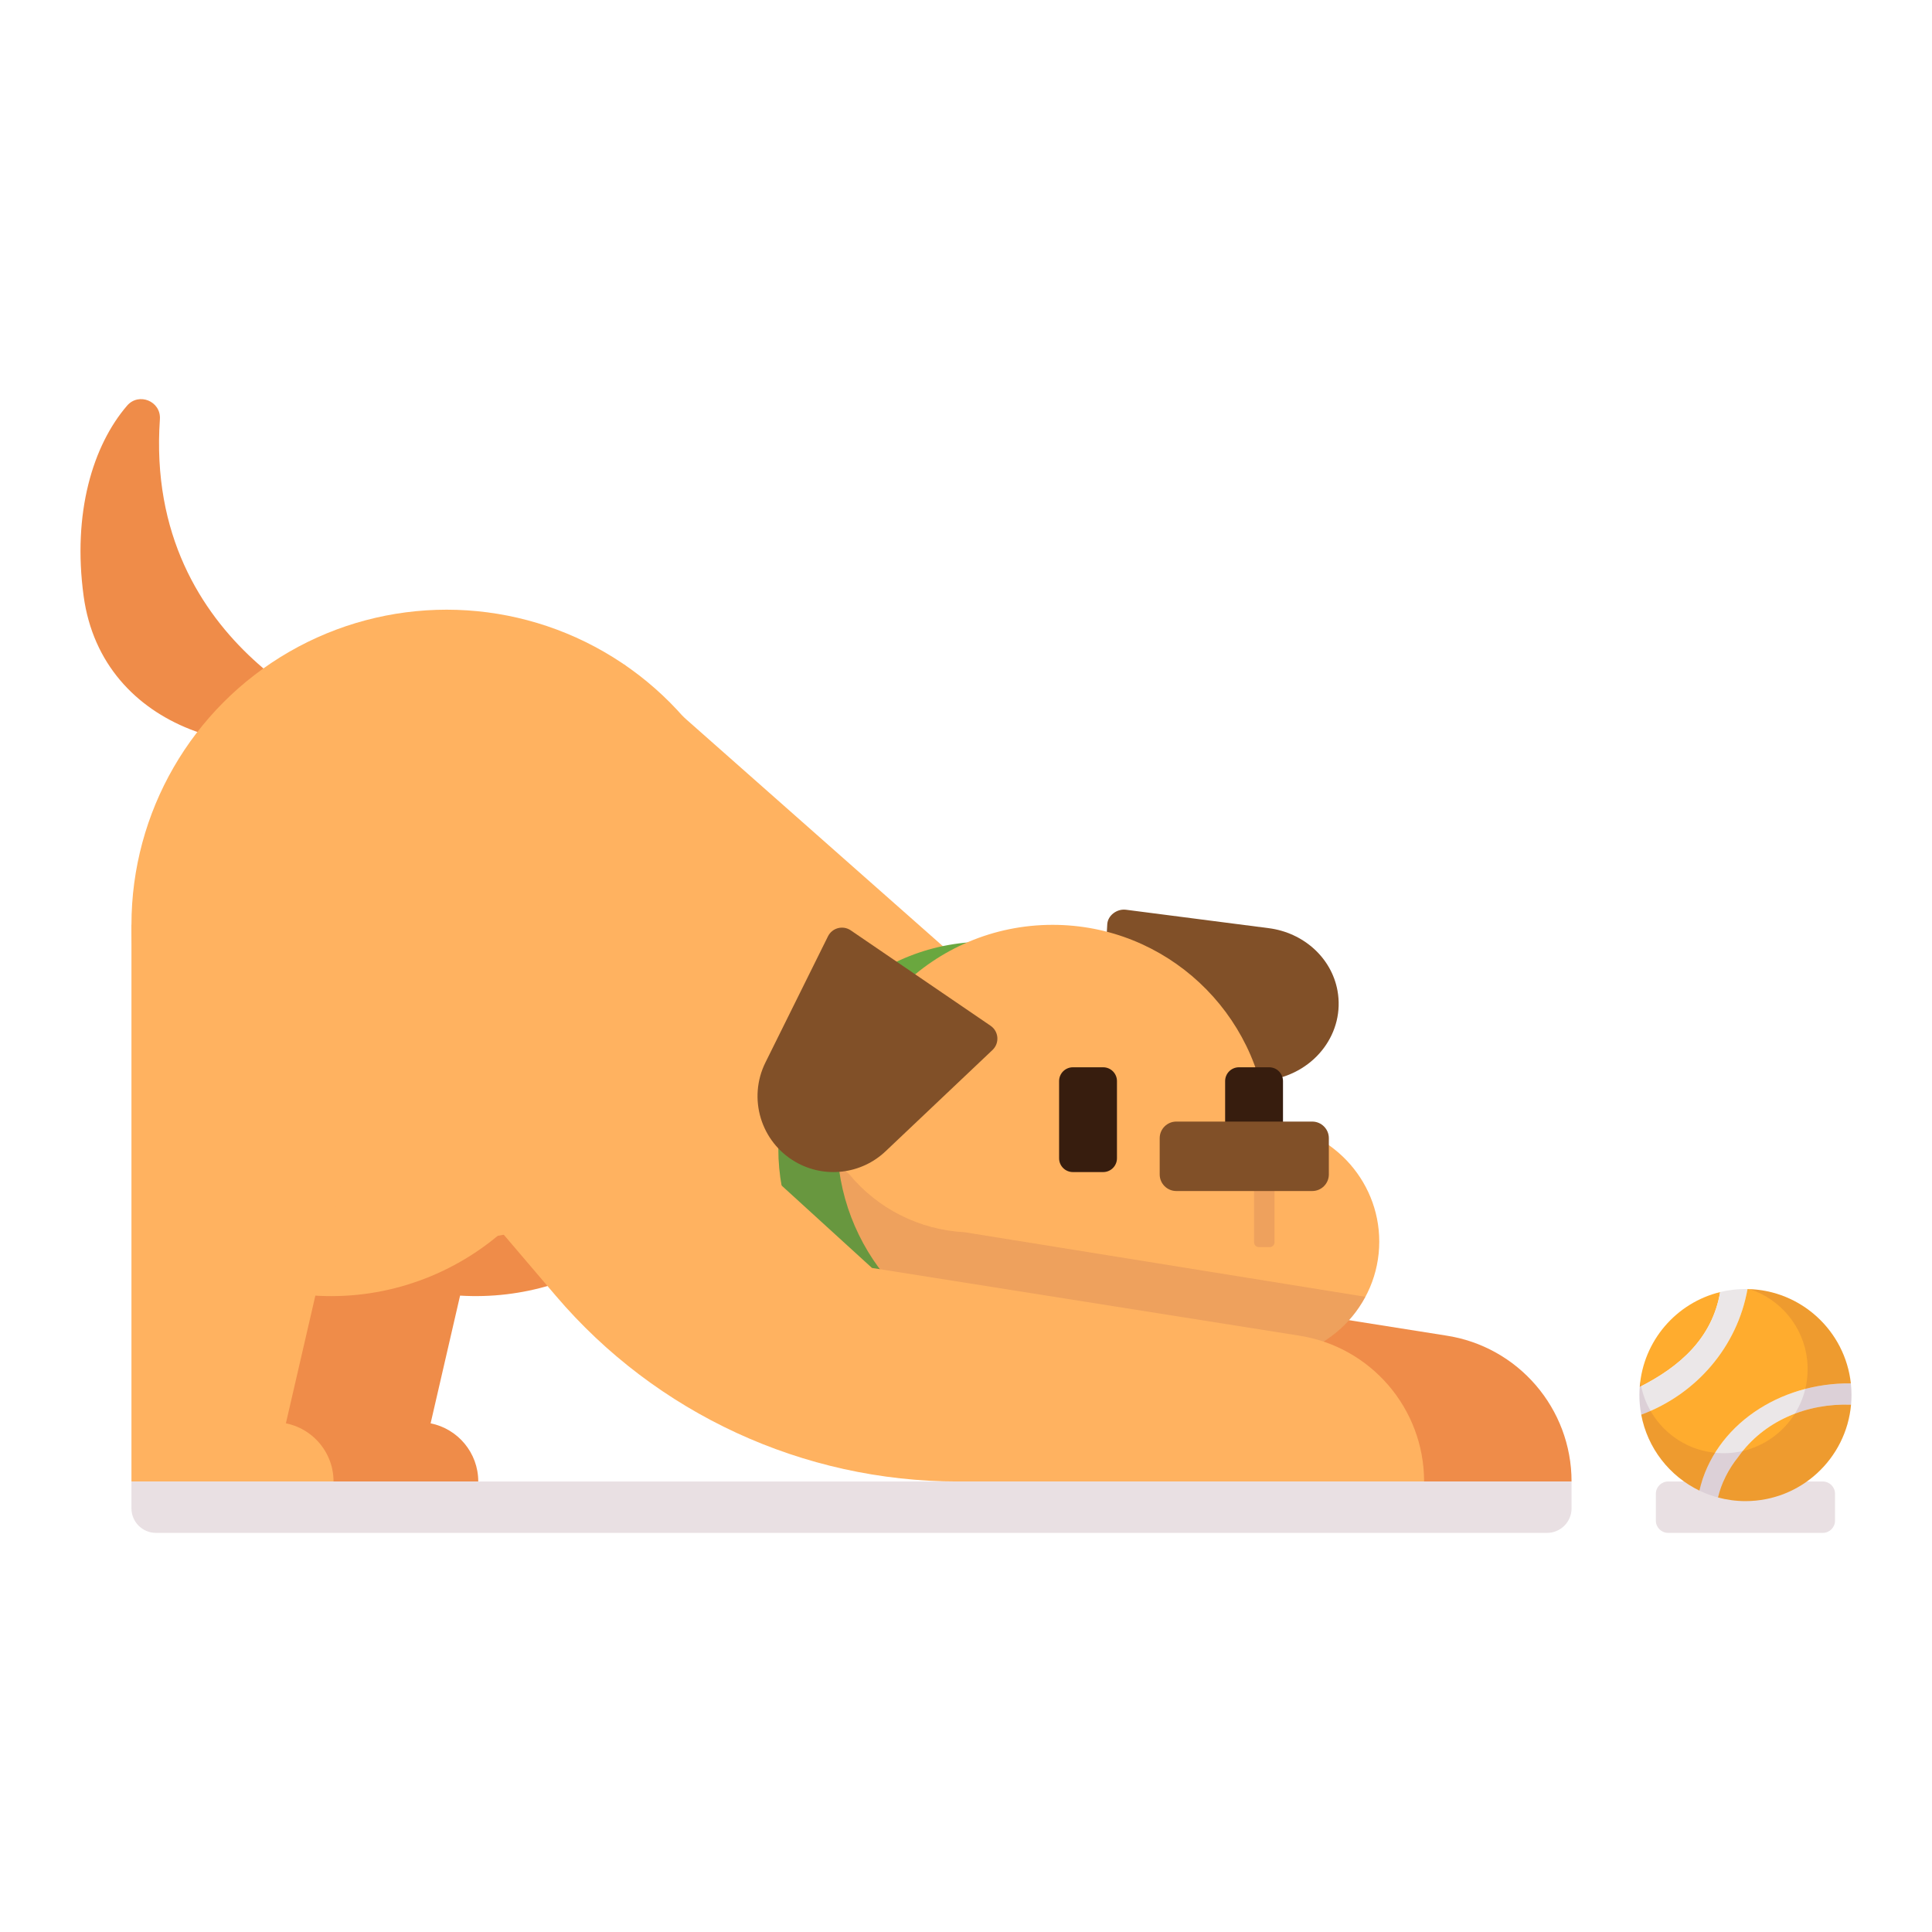 <?xml version="1.0" encoding="utf-8"?>
<!--Designed by Vexels.com - 2017 All Rights Reserved - https://vexels.com/terms-and-conditions/-->
<svg version="1.1" id="Layer_1" xmlns="http://www.w3.org/2000/svg" xmlns:xlink="http://www.w3.org/1999/xlink" x="0px" y="0px"
	 viewBox="0 0 1200 1200" enable-background="new 0 0 1200 1200" xml:space="preserve">
<g>
	<path fill="#EF8C49" d="M222.651,450.74c0,0-133.334-46.44-123.338-190.363c0.775-11.153-13.103-16.891-20.39-8.413
		c-21.236,24.707-34.022,66.615-26.976,118.287C63.445,454.573,159.41,479.486,222.651,450.74z"/>
	<path fill="#815028" d="M687.747,574.055l-5.743,102.939c-0.361,6.474,4.972,11.347,11.327,10.251l96.151-16.582
		c27.888-4.81,45.938-29.623,41.259-55.34v0c-3.738-20.544-21.214-36.046-42.675-38.816l-88.692-11.447
		C693.679,564.324,688.048,568.666,687.747,574.055z"/>
	<path fill="#EF8C49" d="M331.709,485.201c-68.818-15.79-82.458,27.443-94.989,89.234h-65.182V920.19h85.634h1.955h37.929
		c0-17.867-12.717-32.761-29.593-36.133l18.301-79.327c77.653,4.765,149.611-47.134,167.582-125.458
		C473.348,592.093,418.89,505.204,331.709,485.201z"/>
	<path fill="#EF8C49" d="M400.499,762.22l36.351,42.666c62.33,73.159,153.606,115.305,249.716,115.305h289.555v0
		c0-45.396-33.219-83.957-78.115-90.676l-264.824-41.972L468.131,637.017L400.499,762.22z"/>
	<circle fill="#FFB260" cx="277.393" cy="574.436" r="195.745"/>
	<path fill="#FFB260" d="M363.456,679.273c-20.003,87.18-106.892,141.639-194.072,121.636
		c-87.18-20.003-53.378-86.641-33.375-173.821S154.64,465.199,241.82,485.201C329,505.204,383.459,592.093,363.456,679.273z"/>
	<polygon fill="#FFB260" points="169.237,920.19 81.648,920.19 81.648,574.436 249.006,574.436 	"/>
	<polygon fill="#FFB260" points="387.56,412.623 745.19,728.709 745.19,846.488 456.549,805.047 321.225,599.318 	"/>
	<path fill="#FFB260" d="M167.282,920.19h39.884v0c0-20.352-16.499-36.851-36.851-36.851h-4.988L167.282,920.19z"/>
	<path fill="#6AA73F" d="M740.366,703.775c-5.014-66.476-60.499-118.864-128.258-118.864c-71.061,0-128.667,57.606-128.667,128.667
		c0,64.743,47.825,118.297,110.07,127.311c6.848,2.24,14.142,3.467,21.713,3.467h121.559c38.685,0,70.336-31.651,70.336-70.336v0
		C807.121,736.536,777.404,705.656,740.366,703.775z"/>
	<path fill="#FFB260" d="M787.234,698.099c-5.216-69.16-62.941-123.663-133.436-123.663c-73.93,0-133.862,59.932-133.862,133.862
		c0,67.357,49.756,123.073,114.515,132.451c7.124,2.331,14.713,3.607,22.59,3.607h126.467c40.247,0,73.176-32.929,73.176-73.176v0
		C856.684,732.183,825.767,700.056,787.234,698.099z"/>
	<path opacity="0.1" fill="#540040" d="M593.512,840.889c6.848,2.24,14.142,3.467,21.713,3.467h41.816h79.743h46.723
		c27.875,0,52.225-15.802,64.567-38.886l-249.127-40.135c-27.843-1.454-53.796-14.531-71.532-36.043l-42.379-35.85
		c-1.032,6.563-1.595,13.282-1.595,20.136C483.442,778.32,531.267,831.874,593.512,840.889z"/>
	<path fill="#FFB260" d="M308.911,762.22l36.351,42.666c62.33,73.159,153.606,115.305,249.716,115.305h289.555v0
		c0-45.396-33.219-83.957-78.115-90.676l-264.824-41.972L376.544,637.017L308.911,762.22z"/>
	<path opacity="0.1" fill="#540040" d="M788.603,774.604h-6.649c-1.669,0-3.035-1.366-3.035-3.035v-48.12
		c0-1.669,1.366-3.035,3.035-3.035h6.649c1.669,0,3.035,1.366,3.035,3.035v48.12C791.638,773.238,790.272,774.604,788.603,774.604z"
		/>
	<path fill="#371D0E" d="M788.315,727.995h-18.79c-4.736,0-8.576-3.84-8.576-8.576v-47.935c0-4.736,3.84-8.576,8.576-8.576h18.79
		c4.736,0,8.576,3.84,8.576,8.576v47.935C796.891,724.156,793.051,727.995,788.315,727.995z"/>
	<path fill="#815028" d="M815.077,739.768h-84.478c-5.66,0-10.291-4.631-10.291-10.291v-22.548c0-5.66,4.631-10.291,10.291-10.291
		h84.478c5.66,0,10.291,4.631,10.291,10.291v22.548C825.368,735.137,820.737,739.768,815.077,739.768z"/>
	<path fill="#815028" d="M615.267,637.114l-86.846-59.253c-4.862-3.317-11.533-1.571-14.147,3.702l-38.852,78.381
		c-11.031,22.254-2.894,49.25,18.598,61.702h0c18.068,10.468,40.871,7.796,56.029-6.565l66.421-62.924
		C620.958,647.906,620.373,640.597,615.267,637.114z"/>
	<path fill="#E9E0E3" d="M960.893,952.101H96.877c-8.41,0-15.228-6.818-15.228-15.228V920.19h894.473v16.683
		C976.121,945.283,969.303,952.101,960.893,952.101z"/>
	<path fill="#E9E0E3" d="M1132.157,952.101H1036.1c-4.205,0-7.614-3.409-7.614-7.614v-16.683c0-4.205,3.409-7.614,7.614-7.614
		h96.057c4.205,0,7.614,3.409,7.614,7.614v16.683C1139.771,948.692,1136.362,952.101,1132.157,952.101z"/>
	<g>
		<g>
			<path fill="#FFAC2E" d="M1018.467,861.475c24.823-12.552,45.039-30.222,49.956-58.952
				C1041.201,809.184,1020.634,832.755,1018.467,861.475z"/>
			<path fill="#EBE7E8" d="M1084.128,800.624c-5.414,0-10.671,0.667-15.705,1.899c-4.917,28.73-25.133,46.4-49.956,58.952
				c-0.125,1.659-0.21,3.329-0.21,5.021c0,4.162,0.404,8.228,1.142,12.176c34.337-12.697,59.683-42.332,66.007-78.016
				C1084.979,800.648,1084.557,800.624,1084.128,800.624z"/>
			<path fill="#EBE7E8" d="M1149.715,872.499c0.179-1.979,0.285-3.979,0.285-6.004c0-2.452-0.146-4.869-0.407-7.251
				c-44.225-0.513-84.619,26.045-94.073,66.589c3.677,1.777,7.552,3.201,11.57,4.277c2.157-9.037,6.432-17.525,12.41-24.998
				C1095.579,882.333,1122.481,871.467,1149.715,872.499z"/>
			<path fill="#FFAC2E" d="M1079.5,905.112c-5.978,7.473-10.253,15.96-12.41,24.998c5.437,1.456,11.141,2.257,17.038,2.257
				c34.355,0,62.552-26.303,65.587-59.868C1122.481,871.467,1095.579,882.333,1079.5,905.112z"/>
			<path fill="#FFAC2E" d="M1149.593,859.244c-3.567-32.548-30.84-57.951-64.187-58.588c-6.324,35.684-31.67,65.318-66.007,78.016
				c3.895,20.832,17.593,38.206,36.121,47.162C1064.974,885.289,1105.368,858.731,1149.593,859.244z"/>
		</g>
		<path opacity="0.1" fill="#540040" d="M1149.593,859.244c-3.518-32.102-30.103-57.237-62.826-58.531
			c19.141,6.261,33.417,23.263,35.678,43.896c0.207,1.89,0.323,3.807,0.323,5.752c0,1.607-0.084,3.193-0.226,4.763
			c-2.407,26.626-24.777,47.493-52.03,47.493c-4.678,0-9.204-0.635-13.517-1.791c-3.187-0.854-6.262-1.983-9.178-3.393
			c-14.698-7.104-25.564-20.887-28.655-37.413c-0.125-0.667-0.231-1.34-0.331-2.015c-0.148,1.148-0.277,2.303-0.365,3.469
			c-0.125,1.659-0.21,3.329-0.21,5.021c0,4.162,0.404,8.228,1.142,12.176c3.895,20.832,17.593,38.206,36.121,47.162
			c3.677,1.777,7.552,3.201,11.57,4.277c5.437,1.456,11.141,2.257,17.038,2.257c34.355,0,62.552-26.303,65.587-59.868
			c0.179-1.979,0.285-3.979,0.285-6.004C1150,864.043,1149.854,861.626,1149.593,859.244z"/>
	</g>
	<path fill="#371D0E" d="M685.19,727.995H666.4c-4.736,0-8.576-3.84-8.576-8.576v-47.935c0-4.736,3.84-8.576,8.576-8.576h18.79
		c4.736,0,8.576,3.84,8.576,8.576v47.935C693.766,724.156,689.926,727.995,685.19,727.995z"/>
</g>
</svg>
